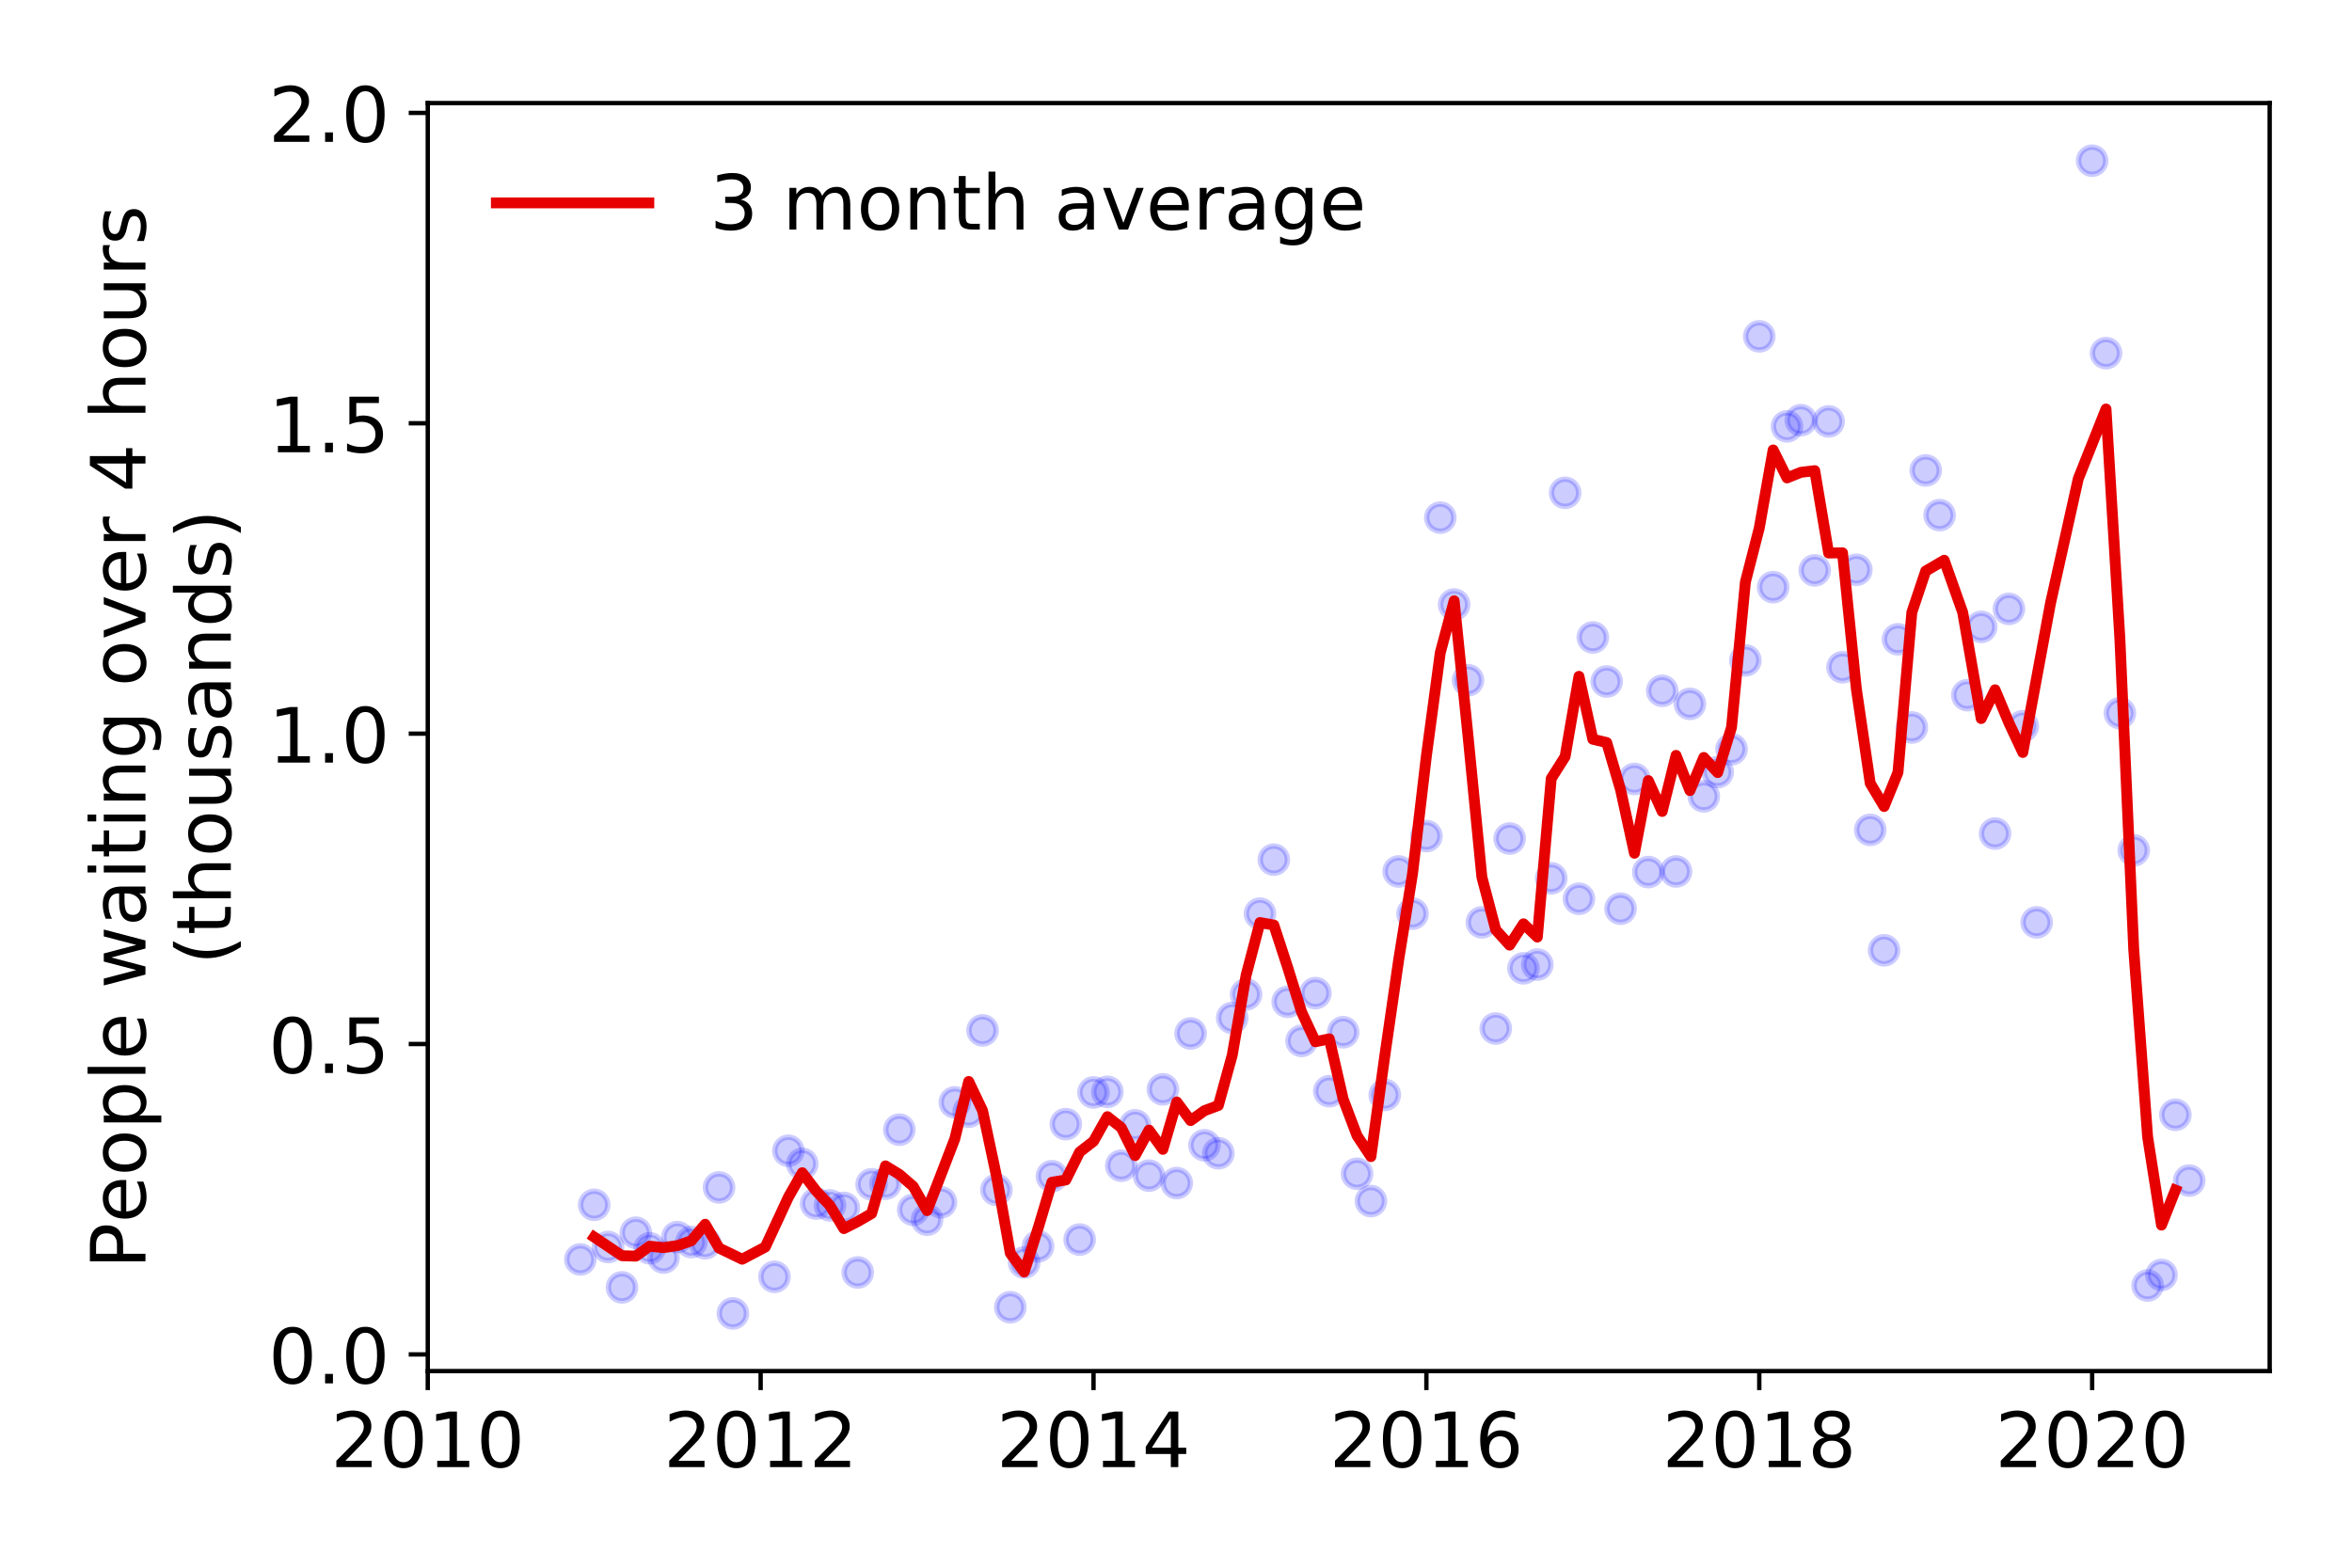 <?xml version="1.0" encoding="utf-8" standalone="no"?>
<!DOCTYPE svg PUBLIC "-//W3C//DTD SVG 1.1//EN"
  "http://www.w3.org/Graphics/SVG/1.1/DTD/svg11.dtd">
<!-- Created with matplotlib (https://matplotlib.org/) -->
<svg height="288pt" version="1.1" viewBox="0 0 432 288" width="432pt" xmlns="http://www.w3.org/2000/svg" xmlns:xlink="http://www.w3.org/1999/xlink">
 <defs>
  <style type="text/css">
*{stroke-linecap:butt;stroke-linejoin:round;}
  </style>
 </defs>
 <g id="figure_1">
  <g id="patch_1">
   <path d="M 0 288 
L 432 288 
L 432 0 
L 0 0 
z
" style="fill:#ffffff;"/>
  </g>
  <g id="axes_1">
   <g id="patch_2">
    <path d="M 78.57 251.88 
L 416.88 251.88 
L 416.88 18.933 
L 78.57 18.933 
z
" style="fill:#ffffff;"/>
   </g>
   <g id="matplotlib.axis_1">
    <g id="xtick_1">
     <g id="line2d_1">
      <defs>
       <path d="M 0 0 
L 0 3.5 
" id="mee4cee6470" style="stroke:#000000;stroke-width:0.8;"/>
      </defs>
      <g>
       <use style="stroke:#000000;stroke-width:0.8;" x="78.57" xlink:href="#mee4cee6470" y="251.88"/>
      </g>
     </g>
     <g id="text_1">
      <!-- 2010 -->
      <defs>
       <path d="M 19.188 8.297 
L 53.609 8.297 
L 53.609 0 
L 7.328 0 
L 7.328 8.297 
Q 12.938 14.109 22.625 23.891 
Q 32.328 33.688 34.812 36.531 
Q 39.547 41.844 41.422 45.531 
Q 43.312 49.219 43.312 52.781 
Q 43.312 58.594 39.234 62.25 
Q 35.156 65.922 28.609 65.922 
Q 23.969 65.922 18.812 64.312 
Q 13.672 62.703 7.812 59.422 
L 7.812 69.391 
Q 13.766 71.781 18.938 73 
Q 24.125 74.219 28.422 74.219 
Q 39.75 74.219 46.484 68.547 
Q 53.219 62.891 53.219 53.422 
Q 53.219 48.922 51.531 44.891 
Q 49.859 40.875 45.406 35.406 
Q 44.188 33.984 37.641 27.219 
Q 31.109 20.453 19.188 8.297 
z
" id="DejaVuSans-50"/>
       <path d="M 31.781 66.406 
Q 24.172 66.406 20.328 58.906 
Q 16.5 51.422 16.5 36.375 
Q 16.5 21.391 20.328 13.891 
Q 24.172 6.391 31.781 6.391 
Q 39.453 6.391 43.281 13.891 
Q 47.125 21.391 47.125 36.375 
Q 47.125 51.422 43.281 58.906 
Q 39.453 66.406 31.781 66.406 
z
M 31.781 74.219 
Q 44.047 74.219 50.516 64.516 
Q 56.984 54.828 56.984 36.375 
Q 56.984 17.969 50.516 8.266 
Q 44.047 -1.422 31.781 -1.422 
Q 19.531 -1.422 13.062 8.266 
Q 6.594 17.969 6.594 36.375 
Q 6.594 54.828 13.062 64.516 
Q 19.531 74.219 31.781 74.219 
z
" id="DejaVuSans-48"/>
       <path d="M 12.406 8.297 
L 28.516 8.297 
L 28.516 63.922 
L 10.984 60.406 
L 10.984 69.391 
L 28.422 72.906 
L 38.281 72.906 
L 38.281 8.297 
L 54.391 8.297 
L 54.391 0 
L 12.406 0 
z
" id="DejaVuSans-49"/>
      </defs>
      <g transform="translate(60.755 269.518)scale(0.14 -0.14)">
       <use xlink:href="#DejaVuSans-50"/>
       <use x="63.623" xlink:href="#DejaVuSans-48"/>
       <use x="127.246" xlink:href="#DejaVuSans-49"/>
       <use x="190.869" xlink:href="#DejaVuSans-48"/>
      </g>
     </g>
    </g>
    <g id="xtick_2">
     <g id="line2d_2">
      <g>
       <use style="stroke:#000000;stroke-width:0.8;" x="139.71" xlink:href="#mee4cee6470" y="251.88"/>
      </g>
     </g>
     <g id="text_2">
      <!-- 2012 -->
      <g transform="translate(121.895 269.518)scale(0.14 -0.14)">
       <use xlink:href="#DejaVuSans-50"/>
       <use x="63.623" xlink:href="#DejaVuSans-48"/>
       <use x="127.246" xlink:href="#DejaVuSans-49"/>
       <use x="190.869" xlink:href="#DejaVuSans-50"/>
      </g>
     </g>
    </g>
    <g id="xtick_3">
     <g id="line2d_3">
      <g>
       <use style="stroke:#000000;stroke-width:0.8;" x="200.851" xlink:href="#mee4cee6470" y="251.88"/>
      </g>
     </g>
     <g id="text_3">
      <!-- 2014 -->
      <defs>
       <path d="M 37.797 64.312 
L 12.891 25.391 
L 37.797 25.391 
z
M 35.203 72.906 
L 47.609 72.906 
L 47.609 25.391 
L 58.016 25.391 
L 58.016 17.188 
L 47.609 17.188 
L 47.609 0 
L 37.797 0 
L 37.797 17.188 
L 4.891 17.188 
L 4.891 26.703 
z
" id="DejaVuSans-52"/>
      </defs>
      <g transform="translate(183.036 269.518)scale(0.14 -0.14)">
       <use xlink:href="#DejaVuSans-50"/>
       <use x="63.623" xlink:href="#DejaVuSans-48"/>
       <use x="127.246" xlink:href="#DejaVuSans-49"/>
       <use x="190.869" xlink:href="#DejaVuSans-52"/>
      </g>
     </g>
    </g>
    <g id="xtick_4">
     <g id="line2d_4">
      <g>
       <use style="stroke:#000000;stroke-width:0.8;" x="261.991" xlink:href="#mee4cee6470" y="251.88"/>
      </g>
     </g>
     <g id="text_4">
      <!-- 2016 -->
      <defs>
       <path d="M 33.016 40.375 
Q 26.375 40.375 22.484 35.828 
Q 18.609 31.297 18.609 23.391 
Q 18.609 15.531 22.484 10.953 
Q 26.375 6.391 33.016 6.391 
Q 39.656 6.391 43.531 10.953 
Q 47.406 15.531 47.406 23.391 
Q 47.406 31.297 43.531 35.828 
Q 39.656 40.375 33.016 40.375 
z
M 52.594 71.297 
L 52.594 62.312 
Q 48.875 64.062 45.094 64.984 
Q 41.312 65.922 37.594 65.922 
Q 27.828 65.922 22.672 59.328 
Q 17.531 52.734 16.797 39.406 
Q 19.672 43.656 24.016 45.922 
Q 28.375 48.188 33.594 48.188 
Q 44.578 48.188 50.953 41.516 
Q 57.328 34.859 57.328 23.391 
Q 57.328 12.156 50.688 5.359 
Q 44.047 -1.422 33.016 -1.422 
Q 20.359 -1.422 13.672 8.266 
Q 6.984 17.969 6.984 36.375 
Q 6.984 53.656 15.188 63.938 
Q 23.391 74.219 37.203 74.219 
Q 40.922 74.219 44.703 73.484 
Q 48.484 72.75 52.594 71.297 
z
" id="DejaVuSans-54"/>
      </defs>
      <g transform="translate(244.176 269.518)scale(0.14 -0.14)">
       <use xlink:href="#DejaVuSans-50"/>
       <use x="63.623" xlink:href="#DejaVuSans-48"/>
       <use x="127.246" xlink:href="#DejaVuSans-49"/>
       <use x="190.869" xlink:href="#DejaVuSans-54"/>
      </g>
     </g>
    </g>
    <g id="xtick_5">
     <g id="line2d_5">
      <g>
       <use style="stroke:#000000;stroke-width:0.8;" x="323.131" xlink:href="#mee4cee6470" y="251.88"/>
      </g>
     </g>
     <g id="text_5">
      <!-- 2018 -->
      <defs>
       <path d="M 31.781 34.625 
Q 24.75 34.625 20.719 30.859 
Q 16.703 27.094 16.703 20.516 
Q 16.703 13.922 20.719 10.156 
Q 24.75 6.391 31.781 6.391 
Q 38.812 6.391 42.859 10.172 
Q 46.922 13.969 46.922 20.516 
Q 46.922 27.094 42.891 30.859 
Q 38.875 34.625 31.781 34.625 
z
M 21.922 38.812 
Q 15.578 40.375 12.031 44.719 
Q 8.5 49.078 8.5 55.328 
Q 8.5 64.062 14.719 69.141 
Q 20.953 74.219 31.781 74.219 
Q 42.672 74.219 48.875 69.141 
Q 55.078 64.062 55.078 55.328 
Q 55.078 49.078 51.531 44.719 
Q 48 40.375 41.703 38.812 
Q 48.828 37.156 52.797 32.312 
Q 56.781 27.484 56.781 20.516 
Q 56.781 9.906 50.312 4.234 
Q 43.844 -1.422 31.781 -1.422 
Q 19.734 -1.422 13.25 4.234 
Q 6.781 9.906 6.781 20.516 
Q 6.781 27.484 10.781 32.312 
Q 14.797 37.156 21.922 38.812 
z
M 18.312 54.391 
Q 18.312 48.734 21.844 45.562 
Q 25.391 42.391 31.781 42.391 
Q 38.141 42.391 41.719 45.562 
Q 45.312 48.734 45.312 54.391 
Q 45.312 60.062 41.719 63.234 
Q 38.141 66.406 31.781 66.406 
Q 25.391 66.406 21.844 63.234 
Q 18.312 60.062 18.312 54.391 
z
" id="DejaVuSans-56"/>
      </defs>
      <g transform="translate(305.316 269.518)scale(0.14 -0.14)">
       <use xlink:href="#DejaVuSans-50"/>
       <use x="63.623" xlink:href="#DejaVuSans-48"/>
       <use x="127.246" xlink:href="#DejaVuSans-49"/>
       <use x="190.869" xlink:href="#DejaVuSans-56"/>
      </g>
     </g>
    </g>
    <g id="xtick_6">
     <g id="line2d_6">
      <g>
       <use style="stroke:#000000;stroke-width:0.8;" x="384.272" xlink:href="#mee4cee6470" y="251.88"/>
      </g>
     </g>
     <g id="text_6">
      <!-- 2020 -->
      <g transform="translate(366.457 269.518)scale(0.14 -0.14)">
       <use xlink:href="#DejaVuSans-50"/>
       <use x="63.623" xlink:href="#DejaVuSans-48"/>
       <use x="127.246" xlink:href="#DejaVuSans-50"/>
       <use x="190.869" xlink:href="#DejaVuSans-48"/>
      </g>
     </g>
    </g>
   </g>
   <g id="matplotlib.axis_2">
    <g id="ytick_1">
     <g id="line2d_7">
      <defs>
       <path d="M 0 0 
L -3.5 0 
" id="md2fb82d408" style="stroke:#000000;stroke-width:0.8;"/>
      </defs>
      <g>
       <use style="stroke:#000000;stroke-width:0.8;" x="78.57" xlink:href="#md2fb82d408" y="248.818"/>
      </g>
     </g>
     <g id="text_7">
      <!-- 0.0 -->
      <defs>
       <path d="M 10.688 12.406 
L 21 12.406 
L 21 0 
L 10.688 0 
z
" id="DejaVuSans-46"/>
      </defs>
      <g transform="translate(49.306 254.137)scale(0.14 -0.14)">
       <use xlink:href="#DejaVuSans-48"/>
       <use x="63.623" xlink:href="#DejaVuSans-46"/>
       <use x="95.41" xlink:href="#DejaVuSans-48"/>
      </g>
     </g>
    </g>
    <g id="ytick_2">
     <g id="line2d_8">
      <g>
       <use style="stroke:#000000;stroke-width:0.8;" x="78.57" xlink:href="#md2fb82d408" y="191.799"/>
      </g>
     </g>
     <g id="text_8">
      <!-- 0.5 -->
      <defs>
       <path d="M 10.797 72.906 
L 49.516 72.906 
L 49.516 64.594 
L 19.828 64.594 
L 19.828 46.734 
Q 21.969 47.469 24.109 47.828 
Q 26.266 48.188 28.422 48.188 
Q 40.625 48.188 47.75 41.5 
Q 54.891 34.812 54.891 23.391 
Q 54.891 11.625 47.562 5.094 
Q 40.234 -1.422 26.906 -1.422 
Q 22.312 -1.422 17.547 -0.641 
Q 12.797 0.141 7.719 1.703 
L 7.719 11.625 
Q 12.109 9.234 16.797 8.062 
Q 21.484 6.891 26.703 6.891 
Q 35.156 6.891 40.078 11.328 
Q 45.016 15.766 45.016 23.391 
Q 45.016 31 40.078 35.438 
Q 35.156 39.891 26.703 39.891 
Q 22.75 39.891 18.812 39.016 
Q 14.891 38.141 10.797 36.281 
z
" id="DejaVuSans-53"/>
      </defs>
      <g transform="translate(49.306 197.118)scale(0.14 -0.14)">
       <use xlink:href="#DejaVuSans-48"/>
       <use x="63.623" xlink:href="#DejaVuSans-46"/>
       <use x="95.41" xlink:href="#DejaVuSans-53"/>
      </g>
     </g>
    </g>
    <g id="ytick_3">
     <g id="line2d_9">
      <g>
       <use style="stroke:#000000;stroke-width:0.8;" x="78.57" xlink:href="#md2fb82d408" y="134.779"/>
      </g>
     </g>
     <g id="text_9">
      <!-- 1.0 -->
      <g transform="translate(49.306 140.098)scale(0.14 -0.14)">
       <use xlink:href="#DejaVuSans-49"/>
       <use x="63.623" xlink:href="#DejaVuSans-46"/>
       <use x="95.41" xlink:href="#DejaVuSans-48"/>
      </g>
     </g>
    </g>
    <g id="ytick_4">
     <g id="line2d_10">
      <g>
       <use style="stroke:#000000;stroke-width:0.8;" x="78.57" xlink:href="#md2fb82d408" y="77.76"/>
      </g>
     </g>
     <g id="text_10">
      <!-- 1.5 -->
      <g transform="translate(49.306 83.079)scale(0.14 -0.14)">
       <use xlink:href="#DejaVuSans-49"/>
       <use x="63.623" xlink:href="#DejaVuSans-46"/>
       <use x="95.41" xlink:href="#DejaVuSans-53"/>
      </g>
     </g>
    </g>
    <g id="ytick_5">
     <g id="line2d_11">
      <g>
       <use style="stroke:#000000;stroke-width:0.8;" x="78.57" xlink:href="#md2fb82d408" y="20.74"/>
      </g>
     </g>
     <g id="text_11">
      <!-- 2.0 -->
      <g transform="translate(49.306 26.059)scale(0.14 -0.14)">
       <use xlink:href="#DejaVuSans-50"/>
       <use x="63.623" xlink:href="#DejaVuSans-46"/>
       <use x="95.41" xlink:href="#DejaVuSans-48"/>
      </g>
     </g>
    </g>
    <g id="text_12">
     <!-- People waiting over 4 hours -->
     <defs>
      <path d="M 19.672 64.797 
L 19.672 37.406 
L 32.078 37.406 
Q 38.969 37.406 42.719 40.969 
Q 46.484 44.531 46.484 51.125 
Q 46.484 57.672 42.719 61.234 
Q 38.969 64.797 32.078 64.797 
z
M 9.812 72.906 
L 32.078 72.906 
Q 44.344 72.906 50.609 67.359 
Q 56.891 61.812 56.891 51.125 
Q 56.891 40.328 50.609 34.812 
Q 44.344 29.297 32.078 29.297 
L 19.672 29.297 
L 19.672 0 
L 9.812 0 
z
" id="DejaVuSans-80"/>
      <path d="M 56.203 29.594 
L 56.203 25.203 
L 14.891 25.203 
Q 15.484 15.922 20.484 11.062 
Q 25.484 6.203 34.422 6.203 
Q 39.594 6.203 44.453 7.469 
Q 49.312 8.734 54.109 11.281 
L 54.109 2.781 
Q 49.266 0.734 44.188 -0.344 
Q 39.109 -1.422 33.891 -1.422 
Q 20.797 -1.422 13.156 6.188 
Q 5.516 13.812 5.516 26.812 
Q 5.516 40.234 12.766 48.109 
Q 20.016 56 32.328 56 
Q 43.359 56 49.781 48.891 
Q 56.203 41.797 56.203 29.594 
z
M 47.219 32.234 
Q 47.125 39.594 43.094 43.984 
Q 39.062 48.391 32.422 48.391 
Q 24.906 48.391 20.391 44.141 
Q 15.875 39.891 15.188 32.172 
z
" id="DejaVuSans-101"/>
      <path d="M 30.609 48.391 
Q 23.391 48.391 19.188 42.75 
Q 14.984 37.109 14.984 27.297 
Q 14.984 17.484 19.156 11.844 
Q 23.344 6.203 30.609 6.203 
Q 37.797 6.203 41.984 11.859 
Q 46.188 17.531 46.188 27.297 
Q 46.188 37.016 41.984 42.703 
Q 37.797 48.391 30.609 48.391 
z
M 30.609 56 
Q 42.328 56 49.016 48.375 
Q 55.719 40.766 55.719 27.297 
Q 55.719 13.875 49.016 6.219 
Q 42.328 -1.422 30.609 -1.422 
Q 18.844 -1.422 12.172 6.219 
Q 5.516 13.875 5.516 27.297 
Q 5.516 40.766 12.172 48.375 
Q 18.844 56 30.609 56 
z
" id="DejaVuSans-111"/>
      <path d="M 18.109 8.203 
L 18.109 -20.797 
L 9.078 -20.797 
L 9.078 54.688 
L 18.109 54.688 
L 18.109 46.391 
Q 20.953 51.266 25.266 53.625 
Q 29.594 56 35.594 56 
Q 45.562 56 51.781 48.094 
Q 58.016 40.188 58.016 27.297 
Q 58.016 14.406 51.781 6.484 
Q 45.562 -1.422 35.594 -1.422 
Q 29.594 -1.422 25.266 0.953 
Q 20.953 3.328 18.109 8.203 
z
M 48.688 27.297 
Q 48.688 37.203 44.609 42.844 
Q 40.531 48.484 33.406 48.484 
Q 26.266 48.484 22.188 42.844 
Q 18.109 37.203 18.109 27.297 
Q 18.109 17.391 22.188 11.75 
Q 26.266 6.109 33.406 6.109 
Q 40.531 6.109 44.609 11.75 
Q 48.688 17.391 48.688 27.297 
z
" id="DejaVuSans-112"/>
      <path d="M 9.422 75.984 
L 18.406 75.984 
L 18.406 0 
L 9.422 0 
z
" id="DejaVuSans-108"/>
      <path id="DejaVuSans-32"/>
      <path d="M 4.203 54.688 
L 13.188 54.688 
L 24.422 12.016 
L 35.594 54.688 
L 46.188 54.688 
L 57.422 12.016 
L 68.609 54.688 
L 77.594 54.688 
L 63.281 0 
L 52.688 0 
L 40.922 44.828 
L 29.109 0 
L 18.5 0 
z
" id="DejaVuSans-119"/>
      <path d="M 34.281 27.484 
Q 23.391 27.484 19.188 25 
Q 14.984 22.516 14.984 16.5 
Q 14.984 11.719 18.141 8.906 
Q 21.297 6.109 26.703 6.109 
Q 34.188 6.109 38.703 11.406 
Q 43.219 16.703 43.219 25.484 
L 43.219 27.484 
z
M 52.203 31.203 
L 52.203 0 
L 43.219 0 
L 43.219 8.297 
Q 40.141 3.328 35.547 0.953 
Q 30.953 -1.422 24.312 -1.422 
Q 15.922 -1.422 10.953 3.297 
Q 6 8.016 6 15.922 
Q 6 25.141 12.172 29.828 
Q 18.359 34.516 30.609 34.516 
L 43.219 34.516 
L 43.219 35.406 
Q 43.219 41.609 39.141 45 
Q 35.062 48.391 27.688 48.391 
Q 23 48.391 18.547 47.266 
Q 14.109 46.141 10.016 43.891 
L 10.016 52.203 
Q 14.938 54.109 19.578 55.047 
Q 24.219 56 28.609 56 
Q 40.484 56 46.344 49.844 
Q 52.203 43.703 52.203 31.203 
z
" id="DejaVuSans-97"/>
      <path d="M 9.422 54.688 
L 18.406 54.688 
L 18.406 0 
L 9.422 0 
z
M 9.422 75.984 
L 18.406 75.984 
L 18.406 64.594 
L 9.422 64.594 
z
" id="DejaVuSans-105"/>
      <path d="M 18.312 70.219 
L 18.312 54.688 
L 36.812 54.688 
L 36.812 47.703 
L 18.312 47.703 
L 18.312 18.016 
Q 18.312 11.328 20.141 9.422 
Q 21.969 7.516 27.594 7.516 
L 36.812 7.516 
L 36.812 0 
L 27.594 0 
Q 17.188 0 13.234 3.875 
Q 9.281 7.766 9.281 18.016 
L 9.281 47.703 
L 2.688 47.703 
L 2.688 54.688 
L 9.281 54.688 
L 9.281 70.219 
z
" id="DejaVuSans-116"/>
      <path d="M 54.891 33.016 
L 54.891 0 
L 45.906 0 
L 45.906 32.719 
Q 45.906 40.484 42.875 44.328 
Q 39.844 48.188 33.797 48.188 
Q 26.516 48.188 22.312 43.547 
Q 18.109 38.922 18.109 30.906 
L 18.109 0 
L 9.078 0 
L 9.078 54.688 
L 18.109 54.688 
L 18.109 46.188 
Q 21.344 51.125 25.703 53.562 
Q 30.078 56 35.797 56 
Q 45.219 56 50.047 50.172 
Q 54.891 44.344 54.891 33.016 
z
" id="DejaVuSans-110"/>
      <path d="M 45.406 27.984 
Q 45.406 37.75 41.375 43.109 
Q 37.359 48.484 30.078 48.484 
Q 22.859 48.484 18.828 43.109 
Q 14.797 37.75 14.797 27.984 
Q 14.797 18.266 18.828 12.891 
Q 22.859 7.516 30.078 7.516 
Q 37.359 7.516 41.375 12.891 
Q 45.406 18.266 45.406 27.984 
z
M 54.391 6.781 
Q 54.391 -7.172 48.188 -13.984 
Q 42 -20.797 29.203 -20.797 
Q 24.469 -20.797 20.266 -20.094 
Q 16.062 -19.391 12.109 -17.922 
L 12.109 -9.188 
Q 16.062 -11.328 19.922 -12.344 
Q 23.781 -13.375 27.781 -13.375 
Q 36.625 -13.375 41.016 -8.766 
Q 45.406 -4.156 45.406 5.172 
L 45.406 9.625 
Q 42.625 4.781 38.281 2.391 
Q 33.938 0 27.875 0 
Q 17.828 0 11.672 7.656 
Q 5.516 15.328 5.516 27.984 
Q 5.516 40.672 11.672 48.328 
Q 17.828 56 27.875 56 
Q 33.938 56 38.281 53.609 
Q 42.625 51.219 45.406 46.391 
L 45.406 54.688 
L 54.391 54.688 
z
" id="DejaVuSans-103"/>
      <path d="M 2.984 54.688 
L 12.5 54.688 
L 29.594 8.797 
L 46.688 54.688 
L 56.203 54.688 
L 35.688 0 
L 23.484 0 
z
" id="DejaVuSans-118"/>
      <path d="M 41.109 46.297 
Q 39.594 47.172 37.812 47.578 
Q 36.031 48 33.891 48 
Q 26.266 48 22.188 43.047 
Q 18.109 38.094 18.109 28.812 
L 18.109 0 
L 9.078 0 
L 9.078 54.688 
L 18.109 54.688 
L 18.109 46.188 
Q 20.953 51.172 25.484 53.578 
Q 30.031 56 36.531 56 
Q 37.453 56 38.578 55.875 
Q 39.703 55.766 41.062 55.516 
z
" id="DejaVuSans-114"/>
      <path d="M 54.891 33.016 
L 54.891 0 
L 45.906 0 
L 45.906 32.719 
Q 45.906 40.484 42.875 44.328 
Q 39.844 48.188 33.797 48.188 
Q 26.516 48.188 22.312 43.547 
Q 18.109 38.922 18.109 30.906 
L 18.109 0 
L 9.078 0 
L 9.078 75.984 
L 18.109 75.984 
L 18.109 46.188 
Q 21.344 51.125 25.703 53.562 
Q 30.078 56 35.797 56 
Q 45.219 56 50.047 50.172 
Q 54.891 44.344 54.891 33.016 
z
" id="DejaVuSans-104"/>
      <path d="M 8.5 21.578 
L 8.5 54.688 
L 17.484 54.688 
L 17.484 21.922 
Q 17.484 14.156 20.5 10.266 
Q 23.531 6.391 29.594 6.391 
Q 36.859 6.391 41.078 11.031 
Q 45.312 15.672 45.312 23.688 
L 45.312 54.688 
L 54.297 54.688 
L 54.297 0 
L 45.312 0 
L 45.312 8.406 
Q 42.047 3.422 37.719 1 
Q 33.406 -1.422 27.688 -1.422 
Q 18.266 -1.422 13.375 4.438 
Q 8.5 10.297 8.5 21.578 
z
M 31.109 56 
z
" id="DejaVuSans-117"/>
      <path d="M 44.281 53.078 
L 44.281 44.578 
Q 40.484 46.531 36.375 47.5 
Q 32.281 48.484 27.875 48.484 
Q 21.188 48.484 17.844 46.438 
Q 14.5 44.391 14.5 40.281 
Q 14.5 37.156 16.891 35.375 
Q 19.281 33.594 26.516 31.984 
L 29.594 31.297 
Q 39.156 29.25 43.188 25.516 
Q 47.219 21.781 47.219 15.094 
Q 47.219 7.469 41.188 3.016 
Q 35.156 -1.422 24.609 -1.422 
Q 20.219 -1.422 15.453 -0.562 
Q 10.688 0.297 5.422 2 
L 5.422 11.281 
Q 10.406 8.688 15.234 7.391 
Q 20.062 6.109 24.812 6.109 
Q 31.156 6.109 34.562 8.281 
Q 37.984 10.453 37.984 14.406 
Q 37.984 18.062 35.516 20.016 
Q 33.062 21.969 24.703 23.781 
L 21.578 24.516 
Q 13.234 26.266 9.516 29.906 
Q 5.812 33.547 5.812 39.891 
Q 5.812 47.609 11.281 51.797 
Q 16.75 56 26.812 56 
Q 31.781 56 36.172 55.266 
Q 40.578 54.547 44.281 53.078 
z
" id="DejaVuSans-115"/>
     </defs>
     <g transform="translate(26.717 233.082)rotate(-90)scale(0.14 -0.14)">
      <use xlink:href="#DejaVuSans-80"/>
      <use x="60.256" xlink:href="#DejaVuSans-101"/>
      <use x="121.779" xlink:href="#DejaVuSans-111"/>
      <use x="182.961" xlink:href="#DejaVuSans-112"/>
      <use x="246.438" xlink:href="#DejaVuSans-108"/>
      <use x="274.221" xlink:href="#DejaVuSans-101"/>
      <use x="335.744" xlink:href="#DejaVuSans-32"/>
      <use x="367.531" xlink:href="#DejaVuSans-119"/>
      <use x="449.318" xlink:href="#DejaVuSans-97"/>
      <use x="510.598" xlink:href="#DejaVuSans-105"/>
      <use x="538.381" xlink:href="#DejaVuSans-116"/>
      <use x="577.59" xlink:href="#DejaVuSans-105"/>
      <use x="605.373" xlink:href="#DejaVuSans-110"/>
      <use x="668.752" xlink:href="#DejaVuSans-103"/>
      <use x="732.229" xlink:href="#DejaVuSans-32"/>
      <use x="764.016" xlink:href="#DejaVuSans-111"/>
      <use x="825.197" xlink:href="#DejaVuSans-118"/>
      <use x="884.377" xlink:href="#DejaVuSans-101"/>
      <use x="945.9" xlink:href="#DejaVuSans-114"/>
      <use x="987.014" xlink:href="#DejaVuSans-32"/>
      <use x="1018.801" xlink:href="#DejaVuSans-52"/>
      <use x="1082.424" xlink:href="#DejaVuSans-32"/>
      <use x="1114.211" xlink:href="#DejaVuSans-104"/>
      <use x="1177.59" xlink:href="#DejaVuSans-111"/>
      <use x="1238.771" xlink:href="#DejaVuSans-117"/>
      <use x="1302.15" xlink:href="#DejaVuSans-114"/>
      <use x="1343.264" xlink:href="#DejaVuSans-115"/>
     </g>
     <!-- (thousands) -->
     <defs>
      <path d="M 31 75.875 
Q 24.469 64.656 21.281 53.656 
Q 18.109 42.672 18.109 31.391 
Q 18.109 20.125 21.312 9.062 
Q 24.516 -2 31 -13.188 
L 23.188 -13.188 
Q 15.875 -1.703 12.234 9.375 
Q 8.594 20.453 8.594 31.391 
Q 8.594 42.281 12.203 53.312 
Q 15.828 64.359 23.188 75.875 
z
" id="DejaVuSans-40"/>
      <path d="M 45.406 46.391 
L 45.406 75.984 
L 54.391 75.984 
L 54.391 0 
L 45.406 0 
L 45.406 8.203 
Q 42.578 3.328 38.25 0.953 
Q 33.938 -1.422 27.875 -1.422 
Q 17.969 -1.422 11.734 6.484 
Q 5.516 14.406 5.516 27.297 
Q 5.516 40.188 11.734 48.094 
Q 17.969 56 27.875 56 
Q 33.938 56 38.25 53.625 
Q 42.578 51.266 45.406 46.391 
z
M 14.797 27.297 
Q 14.797 17.391 18.875 11.75 
Q 22.953 6.109 30.078 6.109 
Q 37.203 6.109 41.297 11.75 
Q 45.406 17.391 45.406 27.297 
Q 45.406 37.203 41.297 42.844 
Q 37.203 48.484 30.078 48.484 
Q 22.953 48.484 18.875 42.844 
Q 14.797 37.203 14.797 27.297 
z
" id="DejaVuSans-100"/>
      <path d="M 8.016 75.875 
L 15.828 75.875 
Q 23.141 64.359 26.781 53.312 
Q 30.422 42.281 30.422 31.391 
Q 30.422 20.453 26.781 9.375 
Q 23.141 -1.703 15.828 -13.188 
L 8.016 -13.188 
Q 14.5 -2 17.703 9.062 
Q 20.906 20.125 20.906 31.391 
Q 20.906 42.672 17.703 53.656 
Q 14.5 64.656 8.016 75.875 
z
" id="DejaVuSans-41"/>
     </defs>
     <g transform="translate(42.394 177.231)rotate(-90)scale(0.14 -0.14)">
      <use xlink:href="#DejaVuSans-40"/>
      <use x="39.014" xlink:href="#DejaVuSans-116"/>
      <use x="78.223" xlink:href="#DejaVuSans-104"/>
      <use x="141.602" xlink:href="#DejaVuSans-111"/>
      <use x="202.783" xlink:href="#DejaVuSans-117"/>
      <use x="266.162" xlink:href="#DejaVuSans-115"/>
      <use x="318.262" xlink:href="#DejaVuSans-97"/>
      <use x="379.541" xlink:href="#DejaVuSans-110"/>
      <use x="442.92" xlink:href="#DejaVuSans-100"/>
      <use x="506.396" xlink:href="#DejaVuSans-115"/>
      <use x="558.496" xlink:href="#DejaVuSans-41"/>
     </g>
    </g>
   </g>
   <g id="line2d_12">
    <defs>
     <path d="M 0 2.5 
C 0.663 2.5 1.299 2.237 1.768 1.768 
C 2.237 1.299 2.5 0.663 2.5 0 
C 2.5 -0.663 2.237 -1.299 1.768 -1.768 
C 1.299 -2.237 0.663 -2.5 0 -2.5 
C -0.663 -2.5 -1.299 -2.237 -1.768 -1.768 
C -2.237 -1.299 -2.5 -0.663 -2.5 0 
C -2.5 0.663 -2.237 1.299 -1.768 1.768 
C -1.299 2.237 -0.663 2.5 0 2.5 
z
" id="m6ef87d9f22" style="stroke:#0000ff;stroke-opacity:0.2;"/>
    </defs>
    <g clip-path="url(#p473a96da3e)">
     <use style="fill:#0000ff;fill-opacity:0.2;stroke:#0000ff;stroke-opacity:0.2;" x="402.104" xlink:href="#m6ef87d9f22" y="216.887"/>
     <use style="fill:#0000ff;fill-opacity:0.2;stroke:#0000ff;stroke-opacity:0.2;" x="399.557" xlink:href="#m6ef87d9f22" y="204.799"/>
     <use style="fill:#0000ff;fill-opacity:0.2;stroke:#0000ff;stroke-opacity:0.2;" x="397.009" xlink:href="#m6ef87d9f22" y="234.221"/>
     <use style="fill:#0000ff;fill-opacity:0.2;stroke:#0000ff;stroke-opacity:0.2;" x="394.462" xlink:href="#m6ef87d9f22" y="236.16"/>
     <use style="fill:#0000ff;fill-opacity:0.2;stroke:#0000ff;stroke-opacity:0.2;" x="391.914" xlink:href="#m6ef87d9f22" y="156.218"/>
     <use style="fill:#0000ff;fill-opacity:0.2;stroke:#0000ff;stroke-opacity:0.2;" x="389.367" xlink:href="#m6ef87d9f22" y="131.016"/>
     <use style="fill:#0000ff;fill-opacity:0.2;stroke:#0000ff;stroke-opacity:0.2;" x="386.819" xlink:href="#m6ef87d9f22" y="64.873"/>
     <use style="fill:#0000ff;fill-opacity:0.2;stroke:#0000ff;stroke-opacity:0.2;" x="384.272" xlink:href="#m6ef87d9f22" y="29.521"/>
     <use style="fill:#0000ff;fill-opacity:0.2;stroke:#0000ff;stroke-opacity:0.2;" x="374.082" xlink:href="#m6ef87d9f22" y="169.447"/>
     <use style="fill:#0000ff;fill-opacity:0.2;stroke:#0000ff;stroke-opacity:0.2;" x="371.534" xlink:href="#m6ef87d9f22" y="133.411"/>
     <use style="fill:#0000ff;fill-opacity:0.2;stroke:#0000ff;stroke-opacity:0.2;" x="368.987" xlink:href="#m6ef87d9f22" y="111.857"/>
     <use style="fill:#0000ff;fill-opacity:0.2;stroke:#0000ff;stroke-opacity:0.2;" x="366.439" xlink:href="#m6ef87d9f22" y="153.139"/>
     <use style="fill:#0000ff;fill-opacity:0.2;stroke:#0000ff;stroke-opacity:0.2;" x="363.892" xlink:href="#m6ef87d9f22" y="115.165"/>
     <use style="fill:#0000ff;fill-opacity:0.2;stroke:#0000ff;stroke-opacity:0.2;" x="361.344" xlink:href="#m6ef87d9f22" y="127.709"/>
     <use style="fill:#0000ff;fill-opacity:0.2;stroke:#0000ff;stroke-opacity:0.2;" x="356.249" xlink:href="#m6ef87d9f22" y="94.638"/>
     <use style="fill:#0000ff;fill-opacity:0.2;stroke:#0000ff;stroke-opacity:0.2;" x="353.702" xlink:href="#m6ef87d9f22" y="86.427"/>
     <use style="fill:#0000ff;fill-opacity:0.2;stroke:#0000ff;stroke-opacity:0.2;" x="351.154" xlink:href="#m6ef87d9f22" y="133.639"/>
     <use style="fill:#0000ff;fill-opacity:0.2;stroke:#0000ff;stroke-opacity:0.2;" x="348.607" xlink:href="#m6ef87d9f22" y="117.445"/>
     <use style="fill:#0000ff;fill-opacity:0.2;stroke:#0000ff;stroke-opacity:0.2;" x="346.059" xlink:href="#m6ef87d9f22" y="174.579"/>
     <use style="fill:#0000ff;fill-opacity:0.2;stroke:#0000ff;stroke-opacity:0.2;" x="343.512" xlink:href="#m6ef87d9f22" y="152.455"/>
     <use style="fill:#0000ff;fill-opacity:0.2;stroke:#0000ff;stroke-opacity:0.2;" x="340.964" xlink:href="#m6ef87d9f22" y="104.673"/>
     <use style="fill:#0000ff;fill-opacity:0.2;stroke:#0000ff;stroke-opacity:0.2;" x="338.417" xlink:href="#m6ef87d9f22" y="122.577"/>
     <use style="fill:#0000ff;fill-opacity:0.2;stroke:#0000ff;stroke-opacity:0.2;" x="335.869" xlink:href="#m6ef87d9f22" y="77.418"/>
     <use style="fill:#0000ff;fill-opacity:0.2;stroke:#0000ff;stroke-opacity:0.2;" x="333.322" xlink:href="#m6ef87d9f22" y="104.787"/>
     <use style="fill:#0000ff;fill-opacity:0.2;stroke:#0000ff;stroke-opacity:0.2;" x="330.774" xlink:href="#m6ef87d9f22" y="77.19"/>
     <use style="fill:#0000ff;fill-opacity:0.2;stroke:#0000ff;stroke-opacity:0.2;" x="328.226" xlink:href="#m6ef87d9f22" y="78.33"/>
     <use style="fill:#0000ff;fill-opacity:0.2;stroke:#0000ff;stroke-opacity:0.2;" x="325.679" xlink:href="#m6ef87d9f22" y="107.866"/>
     <use style="fill:#0000ff;fill-opacity:0.2;stroke:#0000ff;stroke-opacity:0.2;" x="323.131" xlink:href="#m6ef87d9f22" y="61.794"/>
     <use style="fill:#0000ff;fill-opacity:0.2;stroke:#0000ff;stroke-opacity:0.2;" x="320.584" xlink:href="#m6ef87d9f22" y="121.323"/>
     <use style="fill:#0000ff;fill-opacity:0.2;stroke:#0000ff;stroke-opacity:0.2;" x="318.036" xlink:href="#m6ef87d9f22" y="137.63"/>
     <use style="fill:#0000ff;fill-opacity:0.2;stroke:#0000ff;stroke-opacity:0.2;" x="315.489" xlink:href="#m6ef87d9f22" y="141.85"/>
     <use style="fill:#0000ff;fill-opacity:0.2;stroke:#0000ff;stroke-opacity:0.2;" x="312.941" xlink:href="#m6ef87d9f22" y="146.297"/>
     <use style="fill:#0000ff;fill-opacity:0.2;stroke:#0000ff;stroke-opacity:0.2;" x="310.394" xlink:href="#m6ef87d9f22" y="129.305"/>
     <use style="fill:#0000ff;fill-opacity:0.2;stroke:#0000ff;stroke-opacity:0.2;" x="307.846" xlink:href="#m6ef87d9f22" y="160.096"/>
     <use style="fill:#0000ff;fill-opacity:0.2;stroke:#0000ff;stroke-opacity:0.2;" x="305.299" xlink:href="#m6ef87d9f22" y="126.911"/>
     <use style="fill:#0000ff;fill-opacity:0.2;stroke:#0000ff;stroke-opacity:0.2;" x="302.751" xlink:href="#m6ef87d9f22" y="160.21"/>
     <use style="fill:#0000ff;fill-opacity:0.2;stroke:#0000ff;stroke-opacity:0.2;" x="300.204" xlink:href="#m6ef87d9f22" y="143.104"/>
     <use style="fill:#0000ff;fill-opacity:0.2;stroke:#0000ff;stroke-opacity:0.2;" x="297.656" xlink:href="#m6ef87d9f22" y="166.938"/>
     <use style="fill:#0000ff;fill-opacity:0.2;stroke:#0000ff;stroke-opacity:0.2;" x="295.109" xlink:href="#m6ef87d9f22" y="125.2"/>
     <use style="fill:#0000ff;fill-opacity:0.2;stroke:#0000ff;stroke-opacity:0.2;" x="292.561" xlink:href="#m6ef87d9f22" y="117.103"/>
     <use style="fill:#0000ff;fill-opacity:0.2;stroke:#0000ff;stroke-opacity:0.2;" x="290.014" xlink:href="#m6ef87d9f22" y="165.114"/>
     <use style="fill:#0000ff;fill-opacity:0.2;stroke:#0000ff;stroke-opacity:0.2;" x="287.466" xlink:href="#m6ef87d9f22" y="90.532"/>
     <use style="fill:#0000ff;fill-opacity:0.2;stroke:#0000ff;stroke-opacity:0.2;" x="284.919" xlink:href="#m6ef87d9f22" y="161.35"/>
     <use style="fill:#0000ff;fill-opacity:0.2;stroke:#0000ff;stroke-opacity:0.2;" x="282.371" xlink:href="#m6ef87d9f22" y="177.202"/>
     <use style="fill:#0000ff;fill-opacity:0.2;stroke:#0000ff;stroke-opacity:0.2;" x="279.824" xlink:href="#m6ef87d9f22" y="177.886"/>
     <use style="fill:#0000ff;fill-opacity:0.2;stroke:#0000ff;stroke-opacity:0.2;" x="277.276" xlink:href="#m6ef87d9f22" y="154.052"/>
     <use style="fill:#0000ff;fill-opacity:0.2;stroke:#0000ff;stroke-opacity:0.2;" x="274.729" xlink:href="#m6ef87d9f22" y="188.948"/>
     <use style="fill:#0000ff;fill-opacity:0.2;stroke:#0000ff;stroke-opacity:0.2;" x="272.181" xlink:href="#m6ef87d9f22" y="169.447"/>
     <use style="fill:#0000ff;fill-opacity:0.2;stroke:#0000ff;stroke-opacity:0.2;" x="269.634" xlink:href="#m6ef87d9f22" y="124.972"/>
     <use style="fill:#0000ff;fill-opacity:0.2;stroke:#0000ff;stroke-opacity:0.2;" x="267.086" xlink:href="#m6ef87d9f22" y="111.059"/>
     <use style="fill:#0000ff;fill-opacity:0.2;stroke:#0000ff;stroke-opacity:0.2;" x="264.539" xlink:href="#m6ef87d9f22" y="95.094"/>
     <use style="fill:#0000ff;fill-opacity:0.2;stroke:#0000ff;stroke-opacity:0.2;" x="261.991" xlink:href="#m6ef87d9f22" y="153.596"/>
     <use style="fill:#0000ff;fill-opacity:0.2;stroke:#0000ff;stroke-opacity:0.2;" x="259.444" xlink:href="#m6ef87d9f22" y="167.85"/>
     <use style="fill:#0000ff;fill-opacity:0.2;stroke:#0000ff;stroke-opacity:0.2;" x="256.896" xlink:href="#m6ef87d9f22" y="160.096"/>
     <use style="fill:#0000ff;fill-opacity:0.2;stroke:#0000ff;stroke-opacity:0.2;" x="254.349" xlink:href="#m6ef87d9f22" y="201.15"/>
     <use style="fill:#0000ff;fill-opacity:0.2;stroke:#0000ff;stroke-opacity:0.2;" x="251.801" xlink:href="#m6ef87d9f22" y="220.65"/>
     <use style="fill:#0000ff;fill-opacity:0.2;stroke:#0000ff;stroke-opacity:0.2;" x="249.254" xlink:href="#m6ef87d9f22" y="215.633"/>
     <use style="fill:#0000ff;fill-opacity:0.2;stroke:#0000ff;stroke-opacity:0.2;" x="246.706" xlink:href="#m6ef87d9f22" y="189.632"/>
     <use style="fill:#0000ff;fill-opacity:0.2;stroke:#0000ff;stroke-opacity:0.2;" x="244.158" xlink:href="#m6ef87d9f22" y="200.466"/>
     <use style="fill:#0000ff;fill-opacity:0.2;stroke:#0000ff;stroke-opacity:0.2;" x="241.611" xlink:href="#m6ef87d9f22" y="182.447"/>
     <use style="fill:#0000ff;fill-opacity:0.2;stroke:#0000ff;stroke-opacity:0.2;" x="239.063" xlink:href="#m6ef87d9f22" y="191.228"/>
     <use style="fill:#0000ff;fill-opacity:0.2;stroke:#0000ff;stroke-opacity:0.2;" x="236.516" xlink:href="#m6ef87d9f22" y="184.044"/>
     <use style="fill:#0000ff;fill-opacity:0.2;stroke:#0000ff;stroke-opacity:0.2;" x="233.968" xlink:href="#m6ef87d9f22" y="157.929"/>
     <use style="fill:#0000ff;fill-opacity:0.2;stroke:#0000ff;stroke-opacity:0.2;" x="231.421" xlink:href="#m6ef87d9f22" y="167.85"/>
     <use style="fill:#0000ff;fill-opacity:0.2;stroke:#0000ff;stroke-opacity:0.2;" x="228.873" xlink:href="#m6ef87d9f22" y="182.676"/>
     <use style="fill:#0000ff;fill-opacity:0.2;stroke:#0000ff;stroke-opacity:0.2;" x="226.326" xlink:href="#m6ef87d9f22" y="187.009"/>
     <use style="fill:#0000ff;fill-opacity:0.2;stroke:#0000ff;stroke-opacity:0.2;" x="223.778" xlink:href="#m6ef87d9f22" y="211.869"/>
     <use style="fill:#0000ff;fill-opacity:0.2;stroke:#0000ff;stroke-opacity:0.2;" x="221.231" xlink:href="#m6ef87d9f22" y="210.387"/>
     <use style="fill:#0000ff;fill-opacity:0.2;stroke:#0000ff;stroke-opacity:0.2;" x="218.683" xlink:href="#m6ef87d9f22" y="189.86"/>
     <use style="fill:#0000ff;fill-opacity:0.2;stroke:#0000ff;stroke-opacity:0.2;" x="216.136" xlink:href="#m6ef87d9f22" y="217.343"/>
     <use style="fill:#0000ff;fill-opacity:0.2;stroke:#0000ff;stroke-opacity:0.2;" x="213.588" xlink:href="#m6ef87d9f22" y="200.123"/>
     <use style="fill:#0000ff;fill-opacity:0.2;stroke:#0000ff;stroke-opacity:0.2;" x="211.041" xlink:href="#m6ef87d9f22" y="215.975"/>
     <use style="fill:#0000ff;fill-opacity:0.2;stroke:#0000ff;stroke-opacity:0.2;" x="208.493" xlink:href="#m6ef87d9f22" y="206.738"/>
     <use style="fill:#0000ff;fill-opacity:0.2;stroke:#0000ff;stroke-opacity:0.2;" x="205.946" xlink:href="#m6ef87d9f22" y="214.15"/>
     <use style="fill:#0000ff;fill-opacity:0.2;stroke:#0000ff;stroke-opacity:0.2;" x="203.398" xlink:href="#m6ef87d9f22" y="200.58"/>
     <use style="fill:#0000ff;fill-opacity:0.2;stroke:#0000ff;stroke-opacity:0.2;" x="200.851" xlink:href="#m6ef87d9f22" y="200.694"/>
     <use style="fill:#0000ff;fill-opacity:0.2;stroke:#0000ff;stroke-opacity:0.2;" x="198.303" xlink:href="#m6ef87d9f22" y="227.721"/>
     <use style="fill:#0000ff;fill-opacity:0.2;stroke:#0000ff;stroke-opacity:0.2;" x="195.756" xlink:href="#m6ef87d9f22" y="206.51"/>
     <use style="fill:#0000ff;fill-opacity:0.2;stroke:#0000ff;stroke-opacity:0.2;" x="193.208" xlink:href="#m6ef87d9f22" y="216.089"/>
     <use style="fill:#0000ff;fill-opacity:0.2;stroke:#0000ff;stroke-opacity:0.2;" x="190.661" xlink:href="#m6ef87d9f22" y="228.975"/>
     <use style="fill:#0000ff;fill-opacity:0.2;stroke:#0000ff;stroke-opacity:0.2;" x="188.113" xlink:href="#m6ef87d9f22" y="231.94"/>
     <use style="fill:#0000ff;fill-opacity:0.2;stroke:#0000ff;stroke-opacity:0.2;" x="185.566" xlink:href="#m6ef87d9f22" y="240.151"/>
     <use style="fill:#0000ff;fill-opacity:0.2;stroke:#0000ff;stroke-opacity:0.2;" x="183.018" xlink:href="#m6ef87d9f22" y="218.598"/>
     <use style="fill:#0000ff;fill-opacity:0.2;stroke:#0000ff;stroke-opacity:0.2;" x="180.471" xlink:href="#m6ef87d9f22" y="189.29"/>
     <use style="fill:#0000ff;fill-opacity:0.2;stroke:#0000ff;stroke-opacity:0.2;" x="177.923" xlink:href="#m6ef87d9f22" y="204.229"/>
     <use style="fill:#0000ff;fill-opacity:0.2;stroke:#0000ff;stroke-opacity:0.2;" x="175.376" xlink:href="#m6ef87d9f22" y="202.518"/>
     <use style="fill:#0000ff;fill-opacity:0.2;stroke:#0000ff;stroke-opacity:0.2;" x="172.828" xlink:href="#m6ef87d9f22" y="220.879"/>
     <use style="fill:#0000ff;fill-opacity:0.2;stroke:#0000ff;stroke-opacity:0.2;" x="170.281" xlink:href="#m6ef87d9f22" y="224.072"/>
     <use style="fill:#0000ff;fill-opacity:0.2;stroke:#0000ff;stroke-opacity:0.2;" x="167.733" xlink:href="#m6ef87d9f22" y="222.247"/>
     <use style="fill:#0000ff;fill-opacity:0.2;stroke:#0000ff;stroke-opacity:0.2;" x="165.186" xlink:href="#m6ef87d9f22" y="207.536"/>
     <use style="fill:#0000ff;fill-opacity:0.2;stroke:#0000ff;stroke-opacity:0.2;" x="162.638" xlink:href="#m6ef87d9f22" y="217.457"/>
     <use style="fill:#0000ff;fill-opacity:0.2;stroke:#0000ff;stroke-opacity:0.2;" x="160.09" xlink:href="#m6ef87d9f22" y="217.571"/>
     <use style="fill:#0000ff;fill-opacity:0.2;stroke:#0000ff;stroke-opacity:0.2;" x="157.543" xlink:href="#m6ef87d9f22" y="233.765"/>
     <use style="fill:#0000ff;fill-opacity:0.2;stroke:#0000ff;stroke-opacity:0.2;" x="154.995" xlink:href="#m6ef87d9f22" y="221.905"/>
     <use style="fill:#0000ff;fill-opacity:0.2;stroke:#0000ff;stroke-opacity:0.2;" x="152.448" xlink:href="#m6ef87d9f22" y="221.449"/>
     <use style="fill:#0000ff;fill-opacity:0.2;stroke:#0000ff;stroke-opacity:0.2;" x="149.9" xlink:href="#m6ef87d9f22" y="221.107"/>
     <use style="fill:#0000ff;fill-opacity:0.2;stroke:#0000ff;stroke-opacity:0.2;" x="147.353" xlink:href="#m6ef87d9f22" y="213.808"/>
     <use style="fill:#0000ff;fill-opacity:0.2;stroke:#0000ff;stroke-opacity:0.2;" x="144.805" xlink:href="#m6ef87d9f22" y="211.413"/>
     <use style="fill:#0000ff;fill-opacity:0.2;stroke:#0000ff;stroke-opacity:0.2;" x="142.258" xlink:href="#m6ef87d9f22" y="234.563"/>
     <use style="fill:#0000ff;fill-opacity:0.2;stroke:#0000ff;stroke-opacity:0.2;" x="134.615" xlink:href="#m6ef87d9f22" y="241.291"/>
     <use style="fill:#0000ff;fill-opacity:0.2;stroke:#0000ff;stroke-opacity:0.2;" x="132.068" xlink:href="#m6ef87d9f22" y="218.142"/>
     <use style="fill:#0000ff;fill-opacity:0.2;stroke:#0000ff;stroke-opacity:0.2;" x="129.52" xlink:href="#m6ef87d9f22" y="228.405"/>
     <use style="fill:#0000ff;fill-opacity:0.2;stroke:#0000ff;stroke-opacity:0.2;" x="126.973" xlink:href="#m6ef87d9f22" y="228.177"/>
     <use style="fill:#0000ff;fill-opacity:0.2;stroke:#0000ff;stroke-opacity:0.2;" x="124.425" xlink:href="#m6ef87d9f22" y="227.265"/>
     <use style="fill:#0000ff;fill-opacity:0.2;stroke:#0000ff;stroke-opacity:0.2;" x="121.878" xlink:href="#m6ef87d9f22" y="231.028"/>
     <use style="fill:#0000ff;fill-opacity:0.2;stroke:#0000ff;stroke-opacity:0.2;" x="119.33" xlink:href="#m6ef87d9f22" y="229.317"/>
     <use style="fill:#0000ff;fill-opacity:0.2;stroke:#0000ff;stroke-opacity:0.2;" x="116.783" xlink:href="#m6ef87d9f22" y="226.466"/>
     <use style="fill:#0000ff;fill-opacity:0.2;stroke:#0000ff;stroke-opacity:0.2;" x="114.235" xlink:href="#m6ef87d9f22" y="236.502"/>
     <use style="fill:#0000ff;fill-opacity:0.2;stroke:#0000ff;stroke-opacity:0.2;" x="111.688" xlink:href="#m6ef87d9f22" y="229.089"/>
     <use style="fill:#0000ff;fill-opacity:0.2;stroke:#0000ff;stroke-opacity:0.2;" x="109.14" xlink:href="#m6ef87d9f22" y="221.335"/>
     <use style="fill:#0000ff;fill-opacity:0.2;stroke:#0000ff;stroke-opacity:0.2;" x="106.593" xlink:href="#m6ef87d9f22" y="231.37"/>
    </g>
   </g>
   <g id="line2d_13">
    <path clip-path="url(#p473a96da3e)" d="M 399.557 218.636 
L 397.009 225.06 
L 394.462 208.866 
L 391.914 174.465 
L 389.367 117.369 
L 386.819 75.137 
L 381.724 87.947 
L 376.629 110.793 
L 371.534 138.238 
L 368.987 132.803 
L 366.439 126.72 
L 363.892 132.004 
L 360.495 112.504 
L 357.098 102.924 
L 353.702 104.901 
L 351.154 112.504 
L 348.607 141.888 
L 346.059 148.16 
L 343.512 143.902 
L 340.964 126.568 
L 338.417 101.556 
L 335.869 101.594 
L 333.322 86.465 
L 330.774 86.769 
L 328.226 87.795 
L 325.679 82.663 
L 323.131 96.994 
L 320.584 106.916 
L 318.036 133.601 
L 315.489 141.926 
L 312.941 139.151 
L 310.394 145.233 
L 307.846 138.771 
L 305.299 149.072 
L 302.751 143.408 
L 300.204 156.751 
L 297.656 145.081 
L 295.109 136.414 
L 292.561 135.806 
L 290.014 124.25 
L 287.466 138.999 
L 284.919 143.028 
L 282.371 172.146 
L 279.824 169.713 
L 277.276 173.628 
L 274.729 170.815 
L 272.181 161.122 
L 269.634 135.159 
L 267.086 110.375 
L 264.539 119.916 
L 261.991 138.847 
L 259.444 160.514 
L 256.896 176.365 
L 254.349 193.965 
L 251.801 212.478 
L 249.254 208.638 
L 246.706 201.91 
L 244.158 190.848 
L 241.611 191.38 
L 239.063 185.907 
L 236.516 177.734 
L 233.968 169.941 
L 231.421 169.485 
L 228.873 179.178 
L 226.326 193.851 
L 223.778 203.088 
L 221.231 204.039 
L 218.683 205.863 
L 216.136 202.442 
L 213.588 211.147 
L 211.041 207.612 
L 208.493 212.288 
L 205.946 207.156 
L 203.398 205.141 
L 200.851 209.665 
L 198.303 211.641 
L 195.756 216.773 
L 193.208 217.191 
L 190.661 225.668 
L 188.113 233.689 
L 185.566 230.23 
L 183.018 216.013 
L 180.471 204.039 
L 177.923 198.679 
L 175.376 209.209 
L 172.828 215.823 
L 170.281 222.399 
L 167.733 217.952 
L 165.186 215.747 
L 162.638 214.188 
L 160.09 222.931 
L 157.543 224.414 
L 154.995 225.706 
L 152.448 221.487 
L 149.9 218.788 
L 147.353 215.443 
L 144.805 219.928 
L 140.56 229.089 
L 136.314 231.332 
L 132.068 229.279 
L 129.52 224.908 
L 126.973 227.949 
L 124.425 228.823 
L 121.878 229.203 
L 119.33 228.937 
L 116.783 230.762 
L 114.235 230.686 
L 111.688 228.975 
L 109.14 227.265 
" style="fill:none;stroke:#e60000;stroke-linecap:square;stroke-width:2;"/>
   </g>
   <g id="patch_3">
    <path d="M 78.57 251.88 
L 78.57 18.933 
" style="fill:none;stroke:#000000;stroke-linecap:square;stroke-linejoin:miter;stroke-width:0.8;"/>
   </g>
   <g id="patch_4">
    <path d="M 416.88 251.88 
L 416.88 18.933 
" style="fill:none;stroke:#000000;stroke-linecap:square;stroke-linejoin:miter;stroke-width:0.8;"/>
   </g>
   <g id="patch_5">
    <path d="M 78.57 251.88 
L 416.88 251.88 
" style="fill:none;stroke:#000000;stroke-linecap:square;stroke-linejoin:miter;stroke-width:0.8;"/>
   </g>
   <g id="patch_6">
    <path d="M 78.57 18.933 
L 416.88 18.933 
" style="fill:none;stroke:#000000;stroke-linecap:square;stroke-linejoin:miter;stroke-width:0.8;"/>
   </g>
   <g id="legend_1">
    <g id="line2d_14">
     <path d="M 91.17 37.271 
L 119.17 37.271 
" style="fill:none;stroke:#e60000;stroke-linecap:square;stroke-width:2;"/>
    </g>
    <g id="line2d_15"/>
    <g id="text_13">
     <!-- 3 month average -->
     <defs>
      <path d="M 40.578 39.312 
Q 47.656 37.797 51.625 33 
Q 55.609 28.219 55.609 21.188 
Q 55.609 10.406 48.188 4.484 
Q 40.766 -1.422 27.094 -1.422 
Q 22.516 -1.422 17.656 -0.516 
Q 12.797 0.391 7.625 2.203 
L 7.625 11.719 
Q 11.719 9.328 16.594 8.109 
Q 21.484 6.891 26.812 6.891 
Q 36.078 6.891 40.938 10.547 
Q 45.797 14.203 45.797 21.188 
Q 45.797 27.641 41.281 31.266 
Q 36.766 34.906 28.719 34.906 
L 20.219 34.906 
L 20.219 43.016 
L 29.109 43.016 
Q 36.375 43.016 40.234 45.922 
Q 44.094 48.828 44.094 54.297 
Q 44.094 59.906 40.109 62.906 
Q 36.141 65.922 28.719 65.922 
Q 24.656 65.922 20.016 65.031 
Q 15.375 64.156 9.812 62.312 
L 9.812 71.094 
Q 15.438 72.656 20.344 73.438 
Q 25.25 74.219 29.594 74.219 
Q 40.828 74.219 47.359 69.109 
Q 53.906 64.016 53.906 55.328 
Q 53.906 49.266 50.438 45.094 
Q 46.969 40.922 40.578 39.312 
z
" id="DejaVuSans-51"/>
      <path d="M 52 44.188 
Q 55.375 50.25 60.062 53.125 
Q 64.75 56 71.094 56 
Q 79.641 56 84.281 50.016 
Q 88.922 44.047 88.922 33.016 
L 88.922 0 
L 79.891 0 
L 79.891 32.719 
Q 79.891 40.578 77.094 44.375 
Q 74.312 48.188 68.609 48.188 
Q 61.625 48.188 57.562 43.547 
Q 53.516 38.922 53.516 30.906 
L 53.516 0 
L 44.484 0 
L 44.484 32.719 
Q 44.484 40.625 41.703 44.406 
Q 38.922 48.188 33.109 48.188 
Q 26.219 48.188 22.156 43.531 
Q 18.109 38.875 18.109 30.906 
L 18.109 0 
L 9.078 0 
L 9.078 54.688 
L 18.109 54.688 
L 18.109 46.188 
Q 21.188 51.219 25.484 53.609 
Q 29.781 56 35.688 56 
Q 41.656 56 45.828 52.969 
Q 50 49.953 52 44.188 
z
" id="DejaVuSans-109"/>
     </defs>
     <g transform="translate(130.37 42.171)scale(0.14 -0.14)">
      <use xlink:href="#DejaVuSans-51"/>
      <use x="63.623" xlink:href="#DejaVuSans-32"/>
      <use x="95.41" xlink:href="#DejaVuSans-109"/>
      <use x="192.822" xlink:href="#DejaVuSans-111"/>
      <use x="254.004" xlink:href="#DejaVuSans-110"/>
      <use x="317.383" xlink:href="#DejaVuSans-116"/>
      <use x="356.592" xlink:href="#DejaVuSans-104"/>
      <use x="419.971" xlink:href="#DejaVuSans-32"/>
      <use x="451.758" xlink:href="#DejaVuSans-97"/>
      <use x="513.037" xlink:href="#DejaVuSans-118"/>
      <use x="572.217" xlink:href="#DejaVuSans-101"/>
      <use x="633.74" xlink:href="#DejaVuSans-114"/>
      <use x="674.854" xlink:href="#DejaVuSans-97"/>
      <use x="736.133" xlink:href="#DejaVuSans-103"/>
      <use x="799.609" xlink:href="#DejaVuSans-101"/>
     </g>
    </g>
   </g>
  </g>
 </g>
 <defs>
  <clipPath id="p473a96da3e">
   <rect height="232.947" width="338.31" x="78.57" y="18.933"/>
  </clipPath>
 </defs>
</svg>
